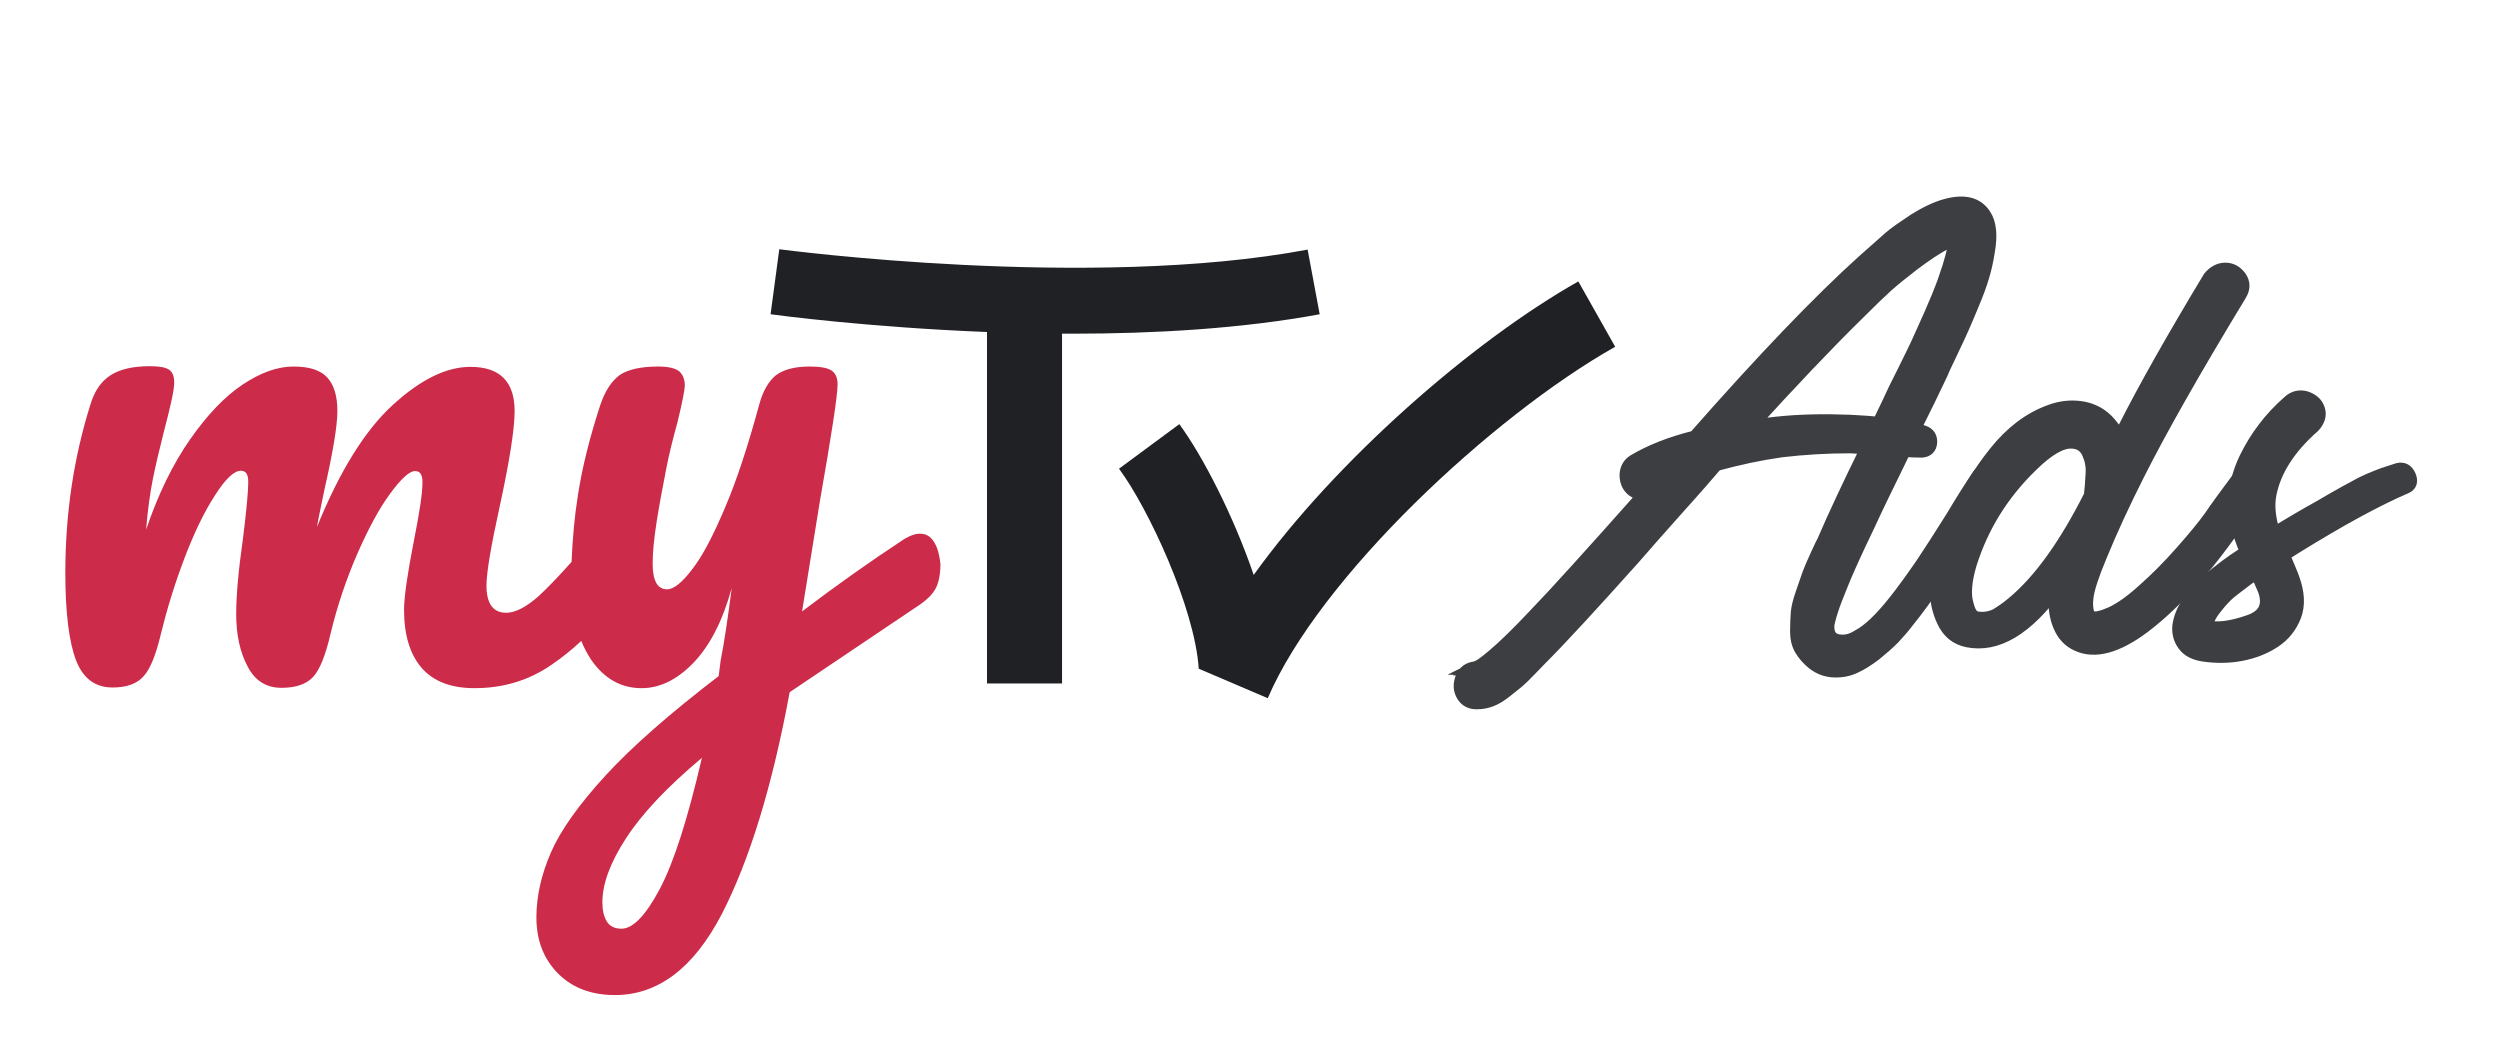 <?xml version="1.0" encoding="utf-8"?>
<!-- Generator: Adobe Illustrator 25.0.0, SVG Export Plug-In . SVG Version: 6.00 Build 0)  -->
<svg version="1.1" id="Layer_1" xmlns="http://www.w3.org/2000/svg" xmlns:xlink="http://www.w3.org/1999/xlink" x="0px" y="0px"
	 viewBox="0 0 746.2 314" style="enable-background:new 0 0 746.2 314;" xml:space="preserve">
<style type="text/css">
	.st0{fill:#CC2B49;}
	.st1{fill:#1F2125;}
	.st2{opacity:0.87;}
	.st3{fill:#1F2125;stroke:#1F2125;stroke-width:4;stroke-miterlimit:10;}
</style>
<g>
	<g>
		<path class="st0" d="M278.8,161.8c-1-1.7-2.4-2.5-4.2-2.5c-1.4,0-2.9,0.5-4.7,1.6c-9.9,6.5-20.1,13.7-30.5,21.6l5.3-32.8
			c3.5-20,5.3-31.6,5.3-35c0-1.9-0.6-3.3-1.8-4.1c-1.2-0.8-3.4-1.2-6.5-1.2c-4.5,0-7.8,0.9-10.1,2.6c-2.2,1.8-3.9,4.7-5,8.8
			c-3.3,12.1-6.6,22.3-10.1,30.5c-3.5,8.3-6.7,14.5-9.8,18.5c-3.1,4.1-5.6,6.1-7.6,6.1c-2.9,0-4.3-2.6-4.3-7.7
			c0-3.3,0.4-7.4,1.2-12.5c0.8-5.1,1.8-10.4,2.9-16c0.8-4.1,1.9-8.6,3.3-13.6c1.5-6.2,2.2-9.9,2.2-11c0-1.9-0.6-3.3-1.7-4.3
			c-1.2-0.9-3.2-1.4-6.2-1.4c-5.3,0-9.2,0.9-11.6,2.6c-2.4,1.8-4.3,4.7-5.7,8.8c-3.1,9.5-5.4,18.5-6.7,27c-1,6.2-1.6,12.8-1.9,19.9
			c-3.9,4.4-7.2,7.8-9.8,10.2c-3.7,3.3-7,5-9.7,5c-3.9,0-5.9-2.7-5.9-8.1c0-3.8,1.3-11.6,3.9-23.4c3-13.8,4.5-23.4,4.5-28.7
			c0-8.8-4.4-13.2-13.2-13.2c-7.2,0-14.9,3.8-23.2,11.4c-8.3,7.6-15.8,19.7-22.6,36.4c0.4-2.4,1.2-6.1,2.2-11
			c2.6-11.4,3.9-19.3,3.9-23.6c0-4.5-1-7.8-3-10c-2-2.2-5.3-3.3-10.1-3.3c-4.8,0-9.8,1.8-15.2,5.4c-5.4,3.6-10.6,9.1-15.7,16.4
			c-5.1,7.3-9.5,16.3-13.1,26.9c0.5-6,1.2-11,2-15c0.8-4,1.9-8.7,3.3-14.2c2-7.6,3.1-12.5,3.1-14.7c0-1.9-0.5-3.2-1.6-3.9
			c-1.1-0.7-3-1-5.7-1c-5,0-8.9,0.9-11.7,2.7c-2.8,1.8-4.8,4.7-6,8.7c-5,15.9-7.5,32.6-7.5,50.3c0,11.9,1.1,20.6,3.2,26.1
			c2.1,5.4,5.7,8.1,10.9,8.1c4.2,0,7.3-1.1,9.3-3.4c2-2.2,3.7-6.5,5.2-12.9c1.8-7.3,4.1-14.8,7-22.4c2.9-7.6,5.9-13.8,9.1-18.7
			c3.1-4.9,5.7-7.3,7.7-7.3c1.5,0,2.2,1.1,2.2,3.3c0,2.7-0.5,8.4-1.6,17.1c-1.4,9.8-2,17.2-2,22.4c0,6.1,1.1,11.3,3.4,15.6
			c2.2,4.3,5.6,6.4,10.1,6.4c4.3,0,7.5-1.1,9.5-3.3c2-2.2,3.7-6.5,5.2-13c2-8.3,4.7-16.2,7.9-23.6c3.3-7.5,6.5-13.5,9.8-18
			c3.3-4.5,5.8-6.8,7.5-6.8c1.5,0,2.2,1.1,2.2,3.3c0,3.3-0.9,9.2-2.6,17.7c-1.9,9.8-2.9,16.6-2.9,20.4c0,7.6,1.8,13.4,5.3,17.4
			c3.5,4,8.8,6,15.7,6c8.6,0,16.2-2.3,22.9-6.9c3.1-2.1,6.1-4.5,9-7.2c0.8,2,1.8,3.9,3,5.7c3.9,5.6,8.9,8.4,15,8.4
			c5.4,0,10.6-2.5,15.5-7.6c4.9-5.1,8.7-12.5,11.4-22.3c-1.2,9.4-2.3,16.6-3.3,21.6l-0.6,4.7c-14.5,11.1-25.8,21-33.7,29.6
			c-7.9,8.6-13.4,16.3-16.3,22.9c-2.9,6.6-4.4,13.2-4.4,19.5c0,6.9,2.2,12.5,6.5,16.8c4.3,4.3,10,6.4,16.9,6.4
			c12.9,0,23.5-8,31.9-24.1c8.3-16.1,15.1-38.2,20.3-66.3l39.1-26.3c2-1.4,3.5-2.9,4.5-4.7c0.9-1.8,1.4-4.2,1.4-7.3
			C280.4,165.7,279.9,163.5,278.8,161.8z M196.9,265.4c-4.2,7.9-8,11.8-11.4,11.8c-2,0-3.5-0.7-4.4-2.2c-0.9-1.5-1.3-3.4-1.3-5.7
			c0-5.4,2.3-11.8,7-19c4.7-7.3,12.2-15.3,22.7-24.1C205.3,244.4,201.1,257.5,196.9,265.4z"/>
		<g>
			<path class="st1" d="M471.1,84c-31.7,17.9-72.4,53.5-96.9,87.6c-6-17.6-15.2-35.5-22.2-45l-18,13.3c8.7,11.7,22.6,41.5,23.8,59.7
				c0,0,0,0,0,0l0,0c0,0,0,0,0,0l0,0l20.6,8.8c15.4-36,67-84.2,103.7-104.9L471.1,84z"/>
		</g>
		<g>
			<path class="st1" d="M393.9,93.8l-3.6-19.3c-64.8,12.2-156.8,0-157.7-0.1l-2.6,19.4c2.1,0.3,29.3,3.9,64.6,5.3V204H317V99.6
				c1.1,0,2.2,0,3.3,0C344.6,99.6,370.7,98.1,393.9,93.8z"/>
		</g>
	</g>
</g>
<g class="st2">
	<path class="st3" d="M590.5,142.1c0.7-1,1.7-1.5,2.9-1.5c1.2,0.1,2.1,0.5,2.6,1.5c0.5,0.9,0.5,1.9,0,3.1c-1.9,3-4.7,7.3-8.1,12.9
		c-3.5,5.6-6.7,10.7-9.7,15.2c-3,4.5-6,8.6-9,12.3c-1.2,1.6-2.6,3.2-4.1,4.8c-1.5,1.5-3.3,3.1-5.4,4.8c-2.1,1.6-4.1,2.9-6.1,3.8
		c-1.9,0.9-4,1.3-6.3,1.2c-2.3-0.1-4.3-0.9-6.1-2.3c-1.5-1.2-2.7-2.6-3.6-4.1c-0.9-1.5-1.3-3.3-1.3-5.4c0-2,0.1-3.8,0.2-5.4
		c0.1-1.5,0.6-3.6,1.5-6.1c0.9-2.6,1.5-4.4,1.9-5.5c0.4-1.1,1.2-3,2.4-5.6c1.2-2.6,1.9-4.1,2.1-4.4c3-7,7.3-16.2,13-27.8
		c-1.9-0.1-3.6-0.2-5.1-0.3c-7,0-13.8,0.4-20.6,1.2c-6.4,0.9-12.9,2.3-19.5,4.1c-2.3,2.7-6.1,7.1-11.7,13.3
		c-5.5,6.2-9.8,11-12.7,14.4c-12.7,14.2-22,24.3-28.1,30.4c-0.1,0.1-1.1,1.1-2.9,3c-1.8,1.9-3.1,3.1-3.8,3.7
		c-0.7,0.6-1.9,1.5-3.5,2.8c-1.6,1.3-3.1,2.2-4.4,2.7c-1.3,0.5-2.7,0.8-4.1,0.8c-2,0.1-3.5-0.7-4.4-2.3c-0.9-1.6-0.9-3.3-0.2-5.1
		c0.7-1.7,2-2.7,4-2.9c0,0.1-0.1,0.2-0.2,0.2l0.3-0.2h0.3c-0.1,0-0.2,0-0.3,0c0.2-0.1,0.5-0.2,0.8-0.4c0.3-0.2,0.6-0.3,0.8-0.4
		c1-0.7,2.3-1.7,3.7-2.9c3.2-2.7,7.2-6.6,12.1-11.8c6.3-6.5,17.4-18.8,33.3-36.7c0-0.1,0.2-0.3,0.5-0.6h-0.2
		c-1.7,0.7-3.2,0.5-4.4-0.6c-1.2-1.1-1.7-2.6-1.7-4.3c0.1-1.7,0.8-3.1,2.2-4c5-3,11.1-5.4,18.3-7.2c20.4-23.2,37.2-40.7,50.3-52.5
		c3.7-3.3,6.3-5.6,7.9-7c1.6-1.4,4.1-3.1,7.4-5.3c3.4-2.1,6.5-3.6,9.5-4.4c5.3-1.4,9.1-0.5,11.3,2.9c1.6,2.4,2,6,1.1,11
		c-0.4,2.5-0.9,4.9-1.6,7.2c-0.7,2.4-1.7,5.1-3,8.2c-1.3,3.1-2.2,5.3-2.7,6.4c-0.5,1.2-1.7,3.8-3.7,8c-2,4.1-3,6.4-3.1,6.7
		c-2,4.3-4.7,9.8-8,16.4c1.1,0.3,2.1,0.6,2.9,0.9c1.4,0.5,2.1,1.5,2,3.1c-0.1,1.5-1,2.4-2.6,2.5c-1.5,0-3.3-0.1-5.2-0.2
		c-5,10.2-8.6,17.6-10.7,22.2c-4,8.3-6.8,14.5-8.4,18.6c-1.1,2.7-2,5-2.6,6.9c-0.3,0.9-0.6,1.9-0.9,3.1c-0.2,0.8-0.3,1.4-0.3,1.7
		c0,2.6,1,4,3.1,4.4c2.1,0.4,4.1-0.1,6.1-1.4c3.2-1.7,6.7-5.1,10.7-10.1c2.8-3.5,5.5-7.3,8.4-11.5c2.8-4.2,5.8-8.9,9-14
		C586,148.9,588.6,144.9,590.5,142.1z M552.2,125.8c3.9,0.2,6.7,0.4,8.6,0.6c2-4.2,3.7-7.6,4.9-10.3c0.6-1.2,1.5-3,2.7-5.4
		c1.2-2.4,2.1-4.3,2.8-5.7c0.7-1.4,1.5-3.2,2.5-5.4c1-2.2,1.9-4.2,2.6-5.8c0.7-1.6,1.5-3.5,2.3-5.4c0.8-2,1.6-4,2.2-5.9
		c0.7-1.9,1.3-3.9,1.8-5.8c0.6-2.2,1-4.1,1.2-5.5c-0.8,0.2-1.7,0.6-2.8,1.1c-3.1,1.6-6.3,3.8-9.8,6.4c-3.5,2.7-6.1,4.8-8,6.5
		s-4.7,4.4-8.4,8.1c-9.5,9.3-20.3,20.7-32.4,34c2.5-0.3,5-0.6,7.5-0.9C537.3,125.6,544.7,125.5,552.2,125.8z M583.6,69.4
		c0.1,0,0.2,0.1,0.3,0.2c-0.1,0.1-0.2,0.2-0.2,0.3c0-0.1,0-0.2,0.2-0.3v0.2v-0.2C583.8,69.5,583.7,69.5,583.6,69.4z M585.5,70.9V71
		V70.9z"/>
	<path class="st3" d="M668.8,141.9c1.2-1.6,2.7-1.8,4.5-0.4c1.8,1.4,2.2,2.9,1.1,4.5c-12,19-23.5,32.7-34.5,41
		c-8,6-14.6,7.8-19.8,5.4c-2.5-1.1-4.2-3-5.3-5.6c-1.1-2.6-1.5-5.4-1.3-8.5c0.1-1,0.3-2,0.5-3.1c-9.1,12.5-18,17.8-26.8,16
		c-3.3-0.7-5.6-2.6-7.1-5.8c-1.5-3.1-2.2-6.6-2.1-10.4c0.2-5.7,2-12.4,5.4-19.9c3.4-7.4,7.4-14,12.2-20s10.2-10.1,16.3-12.3
		c2.9-1.1,5.9-1.5,9-1.1c3.1,0.4,5.8,1.7,7.9,3.8c1.3,1.3,2.5,2.9,3.5,4.8c0-0.1,0.1-0.2,0.2-0.4c0.1-0.2,0.2-0.3,0.2-0.4
		c0.3-0.5,0.7-0.9,1.2-1.2c6.4-12.7,15-27.8,25.6-45.4c1.3-1.6,2.9-2.5,4.7-2.5c1.8,0,3.2,0.8,4.4,2.4c1.1,1.6,1.1,3.3,0,5.1
		c-13.6,22.4-23.7,40.2-30.4,53.5c-4.3,8.5-8.1,16.7-11.3,24.5c-2.4,5.7-3.7,9.8-4,12.1c-0.3,1.9-0.2,3.7,0.3,5.4
		c0.2,0.5,0.7,0.9,1.4,1.1c-0.1,0,0.1,0,0.5,0c0.3,0,0.5,0,0.6,0c0.2,0,0.6-0.1,1.1-0.2c0.9-0.2,2-0.6,3.4-1.2c3-1.4,6.3-3.8,10-7.2
		c3.5-3.1,7.1-6.7,10.9-11c3.8-4.3,6.7-7.8,8.7-10.6C661.6,151.6,664.7,147.4,668.8,141.9z M600.8,180.1
		c8.1-6.7,15.8-17.5,23.2-32.2c0.2-1.9,0.4-4.1,0.5-6.4c0.2-2.4-0.3-4.5-1.2-6.5c-1-2-2.6-3-4.8-3.1c-3.2-0.2-7.2,2.1-12.1,6.9
		c-8.8,8.5-14.9,18.4-18.4,29.6c-1.5,5.1-1.8,9.1-0.9,12c0.4,1.7,1,2.9,1.7,3.5c0.7,0.6,1.9,0.8,3.5,0.7c1.2-0.1,2.4-0.4,3.4-0.9
		C597.1,182.9,598.9,181.7,600.8,180.1z"/>
	<path class="st3" d="M715.7,140.2c1.5-0.4,2.7,0.2,3.4,1.8c0.7,1.6,0.4,2.8-1.1,3.4c-8.4,3.6-19.3,9.5-32.7,17.8
		c-1.6,1-2.9,1.8-3.8,2.5c1.5,3.6,2.5,5.9,2.9,7.1c1.5,4.2,1.7,7.8,0.5,11c-1.2,3.1-3.2,5.7-6.1,7.6c-2.9,1.9-6.2,3.2-9.9,3.9
		c-3.7,0.7-7.4,0.7-11,0.2c-2.8-0.4-4.8-1.4-6-3.1c-1.2-1.6-1.7-3.5-1.5-5.6c0.3-2.1,1.1-4.3,2.5-6.5c3-4.6,8.7-9.7,17.2-15.2
		c0-0.1,0.1-0.2,0.2-0.2c0.1-0.1,0.2-0.1,0.3-0.1c-1.4-3.3-2.4-6.2-2.9-8.7c-1.3-6.3-0.5-12.7,2.6-19.2c3.1-6.4,7.4-12.1,12.9-16.9
		c1.5-1.4,3.3-1.8,5.2-1.2c1.9,0.7,3.1,1.8,3.6,3.5c0.5,1.6,0,3.3-1.5,4.9c-7.3,6.4-11.6,13.2-13,20.2c-0.7,3.5-0.3,7.5,1.2,12
		c4.7-2.9,9.3-5.6,13.8-8.1c0.5-0.3,1.7-1,3.6-2.1c1.9-1.1,3.2-1.8,3.9-2.2c0.7-0.4,1.9-1,3.5-1.9c1.6-0.9,3-1.5,4.1-2
		c1.1-0.5,2.3-0.9,3.8-1.5C713,141.1,714.4,140.6,715.7,140.2z M671.1,185.6c4.9-1.6,6.5-4.8,4.8-9.5c-0.6-1.4-1.4-3.2-2.3-5.4
		c-1.2,0.9-2.1,1.6-2.8,2c-2.1,1.6-3.8,2.9-5.1,3.9c-1.2,1-2.7,2.5-4.4,4.7c-1.7,2.1-2.7,4.1-2.8,5.8
		C661.8,187.9,665.9,187.4,671.1,185.6z"/>
</g>
</svg>
